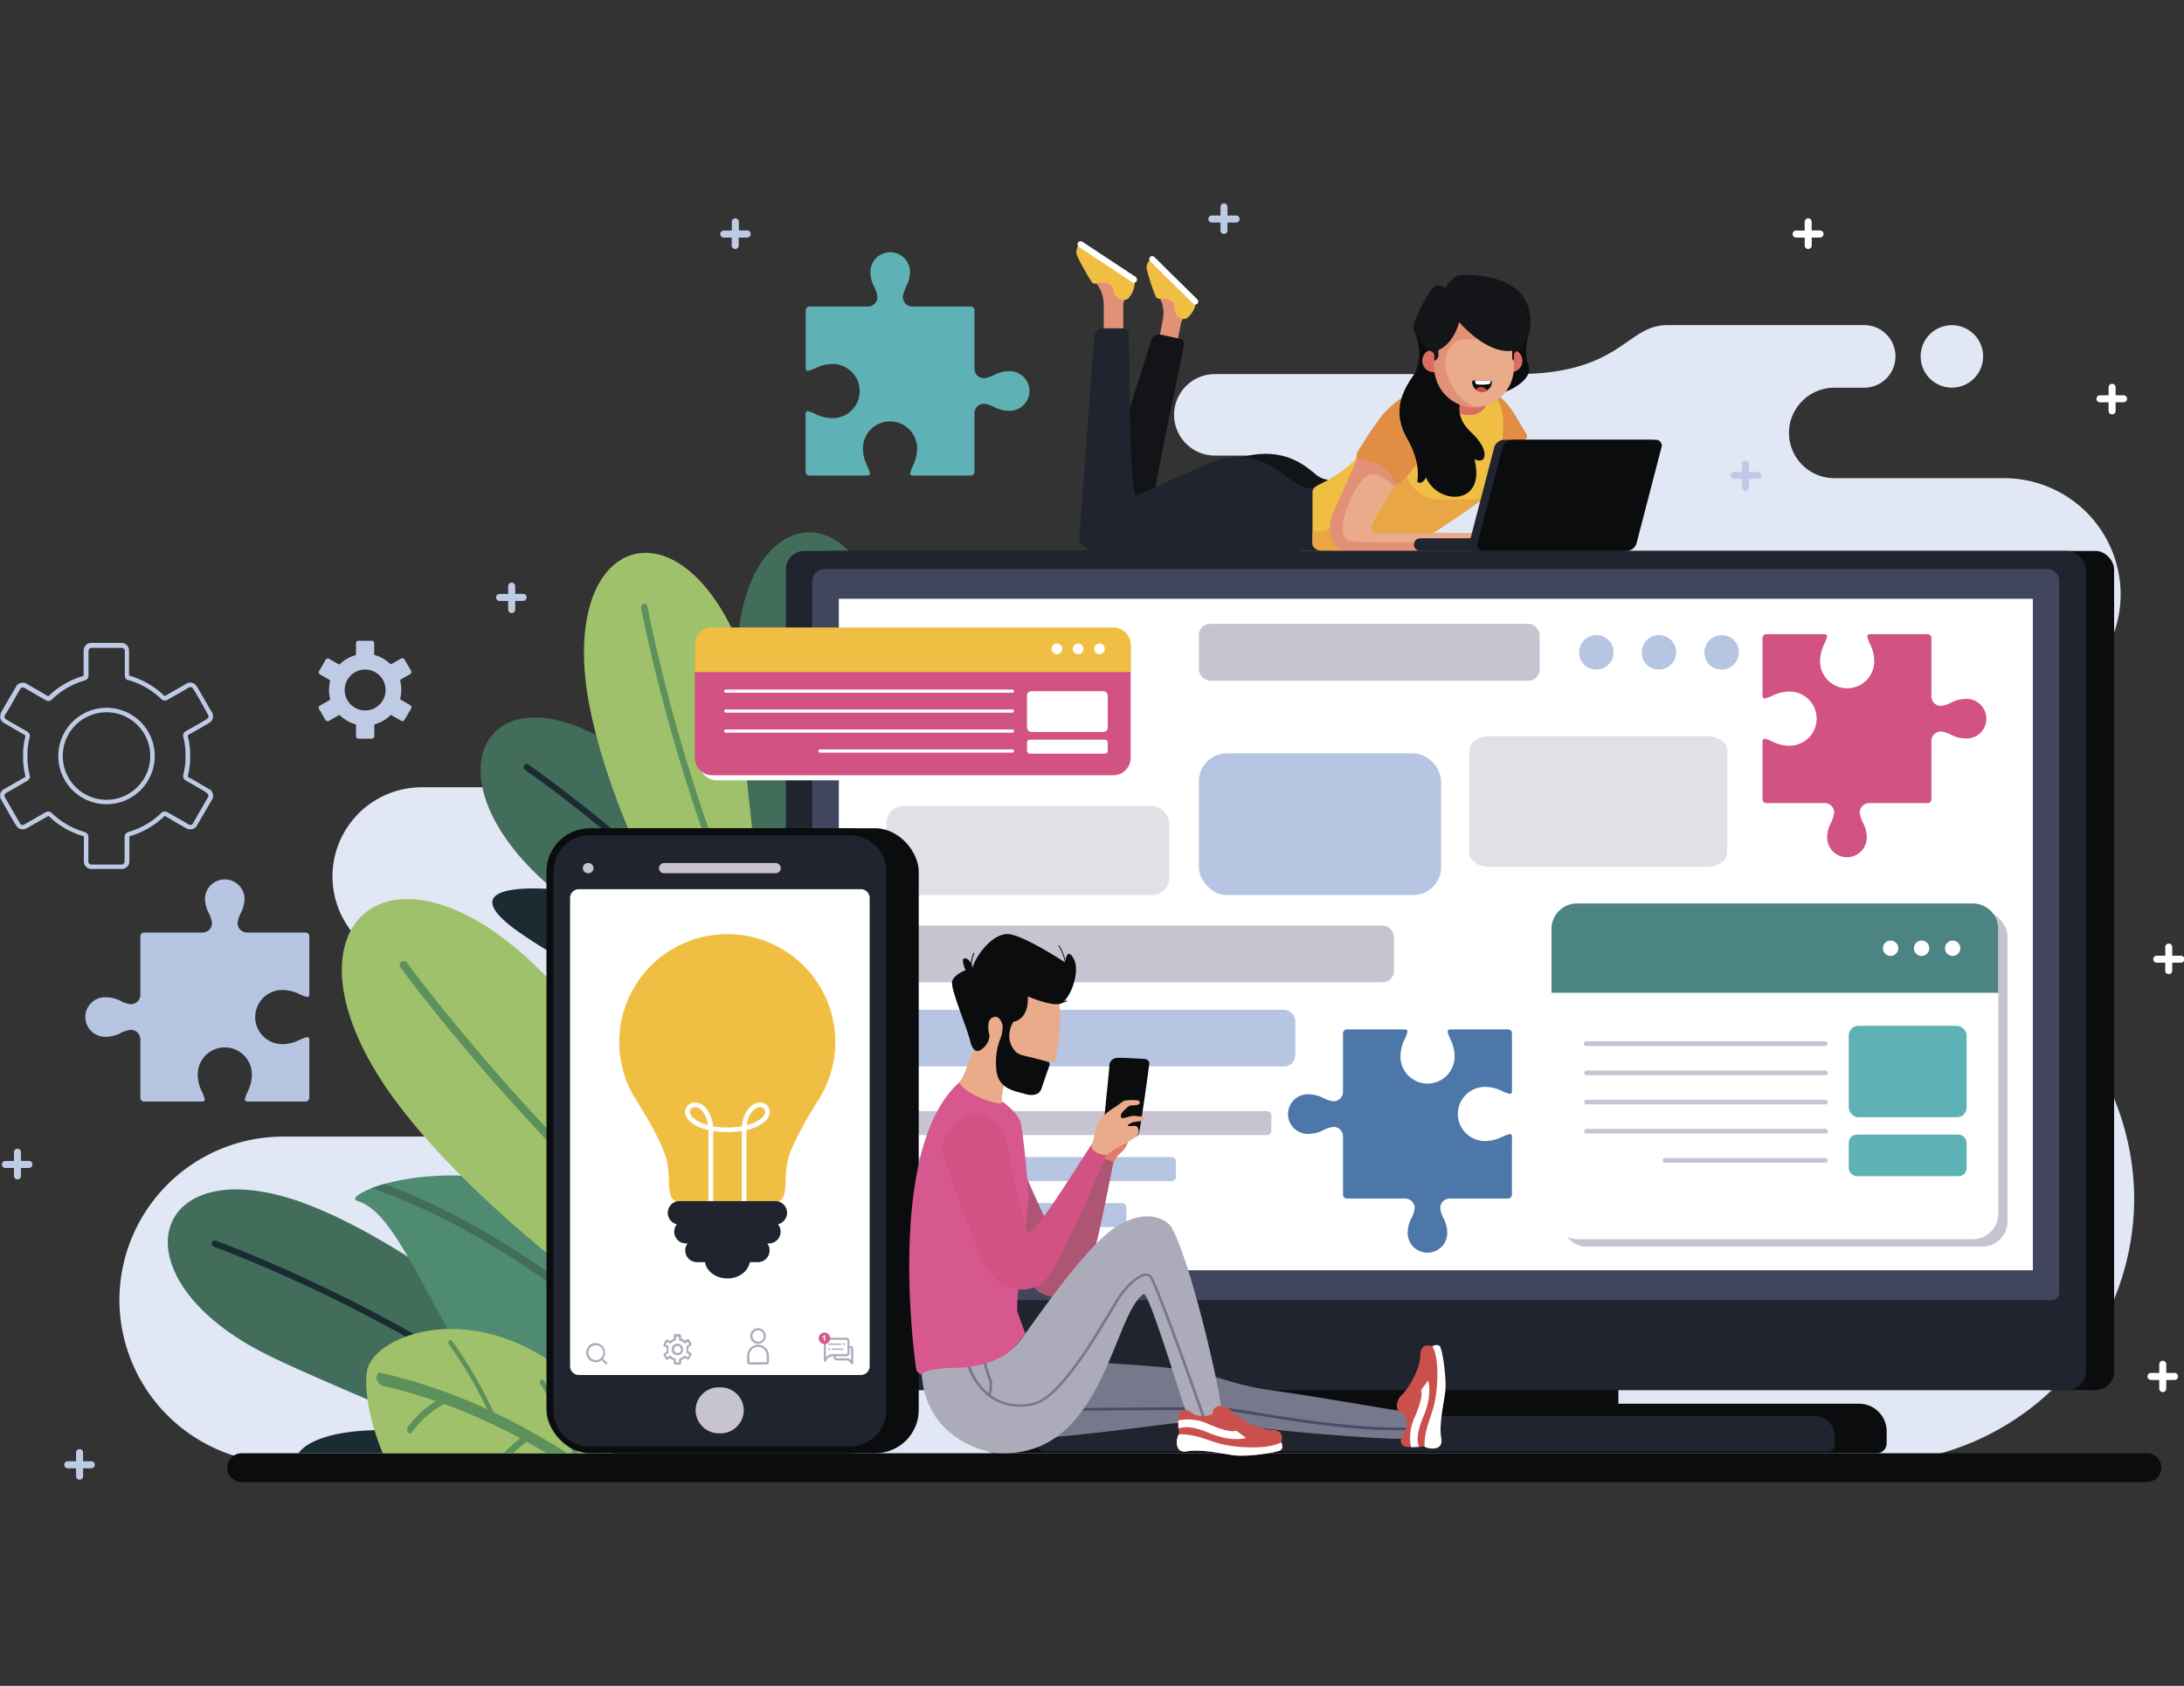 <?xml version="1.0" encoding="UTF-8"?> <svg xmlns="http://www.w3.org/2000/svg" viewBox="0 0 570 440"><rect x="0" y="0" width="570" height="440" fill="#333333" stroke="none"/><defs><style>.cls-10,.cls-11,.cls-12,.cls-13,.cls-14,.cls-16,.cls-17,.cls-2,.cls-22,.cls-3,.cls-30,.cls-32,.cls-36,.cls-37,.cls-39,.cls-4,.cls-44,.cls-45,.cls-5,.cls-6,.cls-7,.cls-8{fill-rule:evenodd}.cls-2{fill:#bfcbe5}.cls-26,.cls-3{fill:#fff}.cls-23,.cls-4{fill:#0a0c0d}.cls-5{fill:#1b2b32}.cls-6{fill:#416d5a}.cls-7{fill:#a0c16b}.cls-8{fill:#5d915c}.cls-10{fill:#121417}.cls-11{fill:#e18e44}.cls-12{fill:#e29076}.cls-13{fill:#f1be44}.cls-14,.cls-24{fill:#20242f}.cls-16{fill:#d96d62}.cls-17{fill:#e9ab89}.cls-35{fill:#5eb1b4}.cls-22,.cls-29{fill:#b5c5e2}.cls-28,.cls-30{fill:#c8c3d0}.cls-32{fill:#d25383}.cls-36{fill:#acabba}.cls-37{fill:#d7588e}.cls-39{fill:#78788c}.cls-44{fill:#cb504b}.cls-45{fill:#19181a}</style></defs><g id="Слой_5" data-name="Слой 5"><path d="M115.79 296.65h-42a42.76 42.76 0 0 0-42.63 42.62 42.76 42.76 0 0 0 42.62 42.63H488a69.23 69.23 0 0 0 69-69 69.23 69.23 0 0 0-69-69 29.26 29.26 0 0 1-29.18-29.18A29.27 29.27 0 0 1 488 185.48h35.13a30.43 30.43 0 0 0 30.34-30.34 30.43 30.43 0 0 0-30.34-30.34h-44.42A11.85 11.85 0 0 1 466.9 113a11.85 11.85 0 0 1 11.81-11.81h7.83A8.18 8.18 0 0 0 494.7 93a8.17 8.17 0 0 0-8.16-8.15h-51.37c-10.82 0-12 12.78-39.36 12.78h-78.75a10.67 10.67 0 0 0-10.64 10.64 10.67 10.67 0 0 0 10.64 10.64h10.22a15.45 15.45 0 0 1 15.41 15.41 15.45 15.45 0 0 1-15.41 15.41H311.9c-41.51 0-47.38 10.85-54.65 32.43s-45 23.32-45 23.32H110a23.3 23.3 0 0 0-23.23 23.23A23.29 23.29 0 0 0 110 252h5.77a22.41 22.41 0 0 1 22.34 22.34 22.42 22.42 0 0 1-22.34 22.35zm393.63-195.48a8.15 8.15 0 1 1 8.15-8.17 8.15 8.15 0 0 1-8.15 8.17z" fill-rule="evenodd" fill="#e1e7f4"></path><path class="cls-2" d="M36.7 188.42a12.65 12.65 0 0 0-4.09-2.73 12.53 12.53 0 0 0-9.62 0 12.58 12.58 0 0 0 0 23.25 12.53 12.53 0 0 0 9.62 0 12.58 12.58 0 0 0 4.09-20.52zm-4.53-1.66a11.52 11.52 0 0 1 3.7 2.48 11.41 11.41 0 0 1 0 16.15 11.39 11.39 0 0 1-16.14 0 11.41 11.41 0 0 1 0-16.15 11.46 11.46 0 0 1 12.44-2.48zm1.39-9.26a22.14 22.14 0 0 1 2.32.83 21.88 21.88 0 0 1 2.22 1.11 21.2 21.2 0 0 1 2.1 1.39 23.07 23.07 0 0 1 1.92 1.64 1.3 1.3 0 0 0 1.57.19c1.85-1.07 3.79-2.12 5.6-3.23a.72.72 0 0 1 .27-.09.8.8 0 0 1 .31 0 .72.72 0 0 1 .28.13.83.83 0 0 1 .21.24c1.35 2 2.7 4.67 3.94 6.83a.63.63 0 0 1 .1.29.7.7 0 0 1 0 .32.82.82 0 0 1-.14.28.74.74 0 0 1-.23.2c-1.66 1.1-3.8 2.2-5.57 3.22a1.37 1.37 0 0 0-.55.62.9.9 0 0 0-.08.28h-.12l.13.52c.1.41.19.82.26 1.23s.14.81.19 1.24.09.84.12 1.25 0 .83 0 1.26v1.27c0 .4-.07.83-.12 1.25s-.11.85-.19 1.24-.16.82-.26 1.23a1.26 1.26 0 0 0 .08.86 1.25 1.25 0 0 0 .6.62l4.93 2.85.55.43a.79.79 0 0 1 .37.48.7.7 0 0 1 0 .32.63.63 0 0 1-.1.29l-3.64 6.33-.29.51a.83.83 0 0 1-.21.24.72.72 0 0 1-.28.13.85.85 0 0 1-.32 0 .79.79 0 0 1-.28-.1c-1.77-1.11-3.76-2.17-5.58-3.22a1.3 1.3 0 0 0-1.57.19 23.07 23.07 0 0 1-1.92 1.64 21.2 21.2 0 0 1-2.1 1.39 22.28 22.28 0 0 1-2.24 1.12 20.57 20.57 0 0 1-2.36.83 1.26 1.26 0 0 0-.69.48 1.3 1.3 0 0 0-.27.79v6.43a.73.73 0 0 1-.06.3.78.78 0 0 1-.17.26.87.87 0 0 1-.26.18.81.81 0 0 1-.31.06h-7.87a.73.73 0 0 1-.3-.06.78.78 0 0 1-.26-.17.65.65 0 0 1-.17-.27.73.73 0 0 1-.06-.3v-6.43a1.32 1.32 0 0 0-.29-.82 1.26 1.26 0 0 0-.73-.46 21.36 21.36 0 0 1-2.32-.83 22 22 0 0 1-2.23-1.11 22.29 22.29 0 0 1-2.09-1.39 20.22 20.22 0 0 1-1.92-1.64 1.34 1.34 0 0 0-.79-.36 1.28 1.28 0 0 0-.85.21l-5.51 3.18a.77.77 0 0 1-.29.1.89.89 0 0 1-.32 0 .79.79 0 0 1-.28-.13.68.68 0 0 1-.2-.24c-1.31-2.28-2.64-4.55-3.95-6.83a1 1 0 0 1-.1-.29.89.89 0 0 1 0-.32.72.72 0 0 1 .13-.28.74.74 0 0 1 .23-.2l5.57-3.22a1.34 1.34 0 0 0 .56-.62 1.72 1.72 0 0 0 .07-.21h.14l-.14-.59q-.15-.62-.27-1.23c-.07-.39-.13-.81-.18-1.24s-.09-.84-.12-1.25 0-.83 0-1.27v-1.26c0-.4.06-.83.11-1.25s.12-.85.19-1.25.17-.81.27-1.22a1.36 1.36 0 0 0-.09-.87 1.29 1.29 0 0 0-.59-.61l-5.52-3.19a.87.87 0 0 1-.23-.2.72.72 0 0 1-.13-.28.89.89 0 0 1 0-.32 1 1 0 0 1 .1-.29c1.35-2 2.7-4.68 4-6.83a.68.68 0 0 1 .2-.24.79.79 0 0 1 .28-.13.89.89 0 0 1 .32 0 .77.77 0 0 1 .29.1l5.58 3.22a1.29 1.29 0 0 0 .83.16 1.27 1.27 0 0 0 .76-.37 20.84 20.84 0 0 1 1.9-1.62 21.05 21.05 0 0 1 2.09-1.39 21.43 21.43 0 0 1 2.25-1.12 19.92 19.92 0 0 1 2.36-.83 1.32 1.32 0 0 0 .95-1.27v-6.43a.94.94 0 0 1 .05-.3.88.88 0 0 1 .44-.44.73.73 0 0 1 .3-.06h7.89a.81.81 0 0 1 .31.06.87.87 0 0 1 .26.18.79.79 0 0 1 .23.56v6.43a1.37 1.37 0 0 0 .28.82 1.32 1.32 0 0 0 .74.46zm2.77-.24a21.49 21.49 0 0 1 2.35 1.18 19.77 19.77 0 0 1 2.22 1.46 22.2 22.2 0 0 1 2 1.73.18.18 0 0 0 .09 0 .12.12 0 0 0 .1 0l5.62-3.24a1.79 1.79 0 0 1 .7-.22 2 2 0 0 1 .74.05 2 2 0 0 1 .69.34 1.84 1.84 0 0 1 .5.57c1.36 2.2 2.65 4.59 4 6.83a2.18 2.18 0 0 1 .25.73 2 2 0 0 1-.06.77 2 2 0 0 1-.33.68 2 2 0 0 1-.58.51c-1.79 1.11-3.73 2.16-5.57 3.21a.16.16 0 0 0-.05.14.16.16 0 0 0 0 .1l.13.51a20.8 20.8 0 0 1 .36 2.08c.05.43.09.87.12 1.32s0 .9 0 1.33v1.34c0 .46-.07.89-.12 1.32a20.8 20.8 0 0 1-.48 2.6.14.14 0 0 0 0 .11.12.12 0 0 0 .07.07c2 1.09 4.12 2.38 6.15 3.55l-.08.09.07.08a2 2 0 0 1 .33.68 2 2 0 0 1 .06.77 2.06 2.06 0 0 1-.25.72L51.07 216l-.08-.05-.13.11a2 2 0 0 1-.69.34 2.14 2.14 0 0 1-.76.05 2 2 0 0 1-.71-.23c-1.85-1-3.76-2.18-5.6-3.23h-.09a.18.18 0 0 0-.09 0 22.2 22.2 0 0 1-2 1.73 20.59 20.59 0 0 1-2.21 1.46 23.85 23.85 0 0 1-2.37 1.19 21.78 21.78 0 0 1-2.5.88.16.16 0 0 0-.08.06v6.52a2 2 0 0 1-.15.75 2 2 0 0 1-.43.64 2 2 0 0 1-.64.42 1.86 1.86 0 0 1-.75.15h-7.94a1.93 1.93 0 0 1-.75-.15 2 2 0 0 1-.63-.42 2 2 0 0 1-.43-.64 1.86 1.86 0 0 1-.15-.75v-6.43a.17.17 0 0 0 0-.1.19.19 0 0 0-.09-.05 21.35 21.35 0 0 1-2.48-.88 22.58 22.58 0 0 1-2.36-1.18 20.59 20.59 0 0 1-2.21-1.46 22.33 22.33 0 0 1-2-1.73.11.11 0 0 0-.09 0 .12.12 0 0 0-.1 0l-5.65 3.2a1.92 1.92 0 0 1-.72.24 2.21 2.21 0 0 1-.77-.05 2 2 0 0 1-.68-.34 1.8 1.8 0 0 1-.5-.56c-1.46-2.35-2.84-4.93-4.24-7.34l.07-.05v-.18a2.21 2.21 0 0 1 0-.77 2 2 0 0 1 .34-.68A2 2 0 0 1 1 206l5.58-3.22a.14.14 0 0 0 .06-.07.16.16 0 0 0 0-.1L6.5 202c0-.23-.1-.46-.14-.7-.08-.44-.15-.88-.2-1.31s-.09-.87-.12-1.32 0-.9 0-1.34V196c0-.46.07-.89.12-1.32s.12-.87.2-1.31.18-.88.28-1.29a.21.21 0 0 0 0-.11l-.07-.07L1 188.67a2 2 0 0 1-.57-.51 2.07 2.07 0 0 1-.34-.68 2.21 2.21 0 0 1 0-.77 1.93 1.93 0 0 1 .19-.71c1.32-2.45 2.84-4.93 4.25-7.36l.07.05.14-.11a2 2 0 0 1 .68-.34 2.21 2.21 0 0 1 .77-.05 1.86 1.86 0 0 1 .72.24l.41.24 5.17 3a.12.12 0 0 0 .1 0 .18.18 0 0 0 .09 0 20.83 20.83 0 0 1 2-1.72 21.5 21.5 0 0 1 2.2-1.46 20.91 20.91 0 0 1 4.87-2.07.16.16 0 0 0 .08-.06.16.16 0 0 0 0-.09v-6.43A1.9 1.9 0 0 1 22 169a2 2 0 0 1 .43-.64 2 2 0 0 1 .63-.42 1.93 1.93 0 0 1 .75-.15h7.89a1.86 1.86 0 0 1 .75.15 1.95 1.95 0 0 1 1.22 1.81v6.43a.17.17 0 0 0 0 .1l.08.05a21.35 21.35 0 0 1 2.58.93zM101.85 186.88zm-2.78-10.57a5.34 5.34 0 1 0 1.57 3.78 5.35 5.35 0 0 0-1.57-3.78zM97.92 171a10 10 0 0 1 2.09.89 9.27 9.27 0 0 1 1.84 1.39.33.33 0 0 0 .39 0l2.48-1.43a.67.67 0 0 1 .46-.05.62.62 0 0 1 .37.29l1.75 3a.64.64 0 0 1 .06.47.66.66 0 0 1-.29.37l-2.46 1.42a.31.31 0 0 0-.15.36 8.34 8.34 0 0 1 .2 1.13 9.48 9.48 0 0 1 0 2.3 8.34 8.34 0 0 1-.2 1.13.32.32 0 0 0 .17.37l2.46 1.42a.65.65 0 0 1 .29.38.62.62 0 0 1-.06.46l-1.76 3a.62.62 0 0 1-.37.29.64.64 0 0 1-.47-.06l-2.46-1.42a.33.33 0 0 0-.39 0 9.27 9.27 0 0 1-1.84 1.39 9 9 0 0 1-2.11.89.33.33 0 0 0-.23.32v2.86a.65.65 0 0 1-.62.62h-3.53a.65.65 0 0 1-.62-.62v-2.86a.31.31 0 0 0-.25-.32 9 9 0 0 1-2.09-.89 9.27 9.27 0 0 1-1.84-1.39.32.32 0 0 0-.4 0l-2.47 1.42a.64.64 0 0 1-.47.06.62.62 0 0 1-.4-.19l-1.75-3a.62.62 0 0 1-.06-.46.65.65 0 0 1 .29-.38l2.52-1.43a.31.31 0 0 0 .15-.36 8.34 8.34 0 0 1-.2-1.13 9.48 9.48 0 0 1 0-2.3 8.34 8.34 0 0 1 .2-1.13.32.32 0 0 0-.17-.37L83.5 176a.66.66 0 0 1-.29-.37.64.64 0 0 1 .06-.47l1.75-3a.62.62 0 0 1 .37-.29.64.64 0 0 1 .47.06l2.48 1.43a.33.33 0 0 0 .4-.05 9.55 9.55 0 0 1 1.83-1.38 9.16 9.16 0 0 1 2.11-.89.33.33 0 0 0 .23-.32v-2.86a.57.57 0 0 1 .19-.43.57.57 0 0 1 .43-.18h3.51a.57.57 0 0 1 .43.18.57.57 0 0 1 .19.43v2.86a.31.31 0 0 0 .26.28zM3.65 300.81a.92.92 0 1 1 1.83 0V303h2.16a.92.92 0 0 1 0 1.83H5.48V307a.92.92 0 0 1-1.83 0v-2.16H1.5a.92.92 0 1 1 0-1.83h2.15zM132.63 152.88a.92.92 0 0 1 1.83 0V155h2.16a.92.92 0 0 1 0 1.83h-2.16V159a.92.92 0 1 1-1.83 0v-2.15h-2.15a.92.92 0 1 1 0-1.83h2.15zM191 58a.92.92 0 1 1 1.83 0v2.15H195a.92.92 0 1 1 0 1.85h-2.2v2.16a.92.92 0 0 1-1.83 0V62h-2.16a.92.92 0 0 1 0-1.83H191zM318.53 54.1a.92.92 0 1 1 1.83 0v2.15h2.15a.92.92 0 1 1 0 1.83h-2.15v2.16a.92.92 0 0 1-1.83 0v-2.16h-2.15a.92.92 0 1 1 0-1.83h2.15zM19.85 379.23a.92.92 0 1 1 1.83 0v2.15h2.15a.92.92 0 0 1 0 1.84h-2.15v2.15a.92.92 0 0 1-1.83 0v-2.15h-2.16a.92.92 0 0 1 0-1.84h2.16zM454.65 121a.92.92 0 0 1 1.83 0v2.16h2.15a.92.92 0 1 1 0 1.83h-2.15v2.15a.92.92 0 1 1-1.83 0V125h-2.16a.92.92 0 0 1 0-1.83h2.16z"></path><path class="cls-3" d="M471 58a.92.92 0 1 1 1.83 0v2.15H475a.92.92 0 0 1 0 1.85h-2.16v2.16a.92.92 0 0 1-1.83 0V62h-2.15a.92.92 0 1 1 0-1.83H471zM550.32 101a.92.92 0 0 1 1.83 0v2.16h2.16a.92.92 0 0 1 0 1.83h-2.16v2.15a.92.92 0 1 1-1.83 0V105h-2.15a.92.92 0 1 1 0-1.83h2.15zM563.54 356.17a.92.92 0 1 1 1.83 0v2.15h2.16a.92.92 0 0 1 0 1.84h-2.16v2.15a.92.92 0 1 1-1.83 0v-2.15h-2.15a.92.92 0 0 1 0-1.84h2.15zM565.1 247.28a.92.92 0 1 1 1.83 0v2.15h2.15a.92.92 0 1 1 0 1.83h-2.15v2.16a.92.92 0 0 1-1.83 0v-2.16H563a.92.92 0 1 1 0-1.83h2.15z"></path><path class="cls-4" d="M560.31 386.82H63.09a3.78 3.78 0 0 1-3.76-3.77 3.77 3.77 0 0 1 3.76-3.76h497.22a3.78 3.78 0 0 1 3.77 3.76 3.79 3.79 0 0 1-3.77 3.77z"></path><path class="cls-5" d="M184.3 263.1a117.59 117.59 0 0 1-49.25-20.1c-25.33-18.05 27.95-11.9 71.34 2.67l-16.77 14.9z"></path><path class="cls-6" d="M140.45 228.57c8.57 8.19 31 24.52 52.74 41.91l23.81 9.34 4.69-14.59c-16.67-26.88-38.93-54.41-58.36-68.46-34.05-24.64-52.97 3.06-22.88 31.8z"></path><path class="cls-5" d="M217.26 279.1c-27.38-43.87-79.18-79.42-79.37-79.55a.74.74 0 0 0-1.08.24.89.89 0 0 0 .25 1.17c.19.13 51.16 35.11 78.41 78.25l1.56.61z"></path><path class="cls-7" d="M194.59 172.7c4.11 11.7 10.12 39.18 17.32 67.61A52.83 52.83 0 0 1 191 268.16c-16.93-27-31.67-57.88-36.79-82.12-10.05-47.45 24.73-57.91 40.38-13.34z"></path><path class="cls-8" d="M201.33 259.05c-23.69-45.39-33.94-100.1-34-100.33a1 1 0 0 1 .68-1.12.88.88 0 0 1 1 .73c0 .23 10.18 54.31 33.49 99.27-.34.49-.75.98-1.17 1.45z"></path><path class="cls-6" d="M192.32 173.08c.06 11.86 3.87 39.34 6.44 67.06l9.83 23.65 13.76-6.79c7.77-30.65 12.14-65.78 8.77-89.52-5.92-41.62-39-36-38.8 5.6z"></path><path class="cls-5" d="M209.27 263.45c12.57-50.16 2.2-112.12 2.17-112.35a.75.75 0 0 0-.93-.61.9.9 0 0 0-.67 1c0 .22 10.24 61.19-1.89 110.76l.64 1.54z"></path><path class="cls-6" d="M66.24 351.76c10.48 5.83 36.44 16.06 62.14 27.53h26.71l.69-12.22c-23.32-22.23-52.33-43.67-75.09-52.54-39.93-15.53-51.48 16.6-14.45 37.23z"></path><path class="cls-5" d="M152.12 379.29c-38.31-34.68-95.62-55.41-95.83-55.49a.76.76 0 0 0-1 .51.9.9 0 0 0 .55 1.09c.21.08 55.93 20.24 93.9 53.89zM77.87 379.29c4.88-6.61 26.49-9.34 57.76 0z"></path><path d="M142.23 379.29c-8.3-7-16.83-16-22.54-26.81-14.74-27.93-19.32-36.73-26.5-39.08-6.2-2 47.44-25.14 98.16 29.09-1.77 12.44-8.59 25.78-25.81 36.8z" fill="#4e8b70" fill-rule="evenodd"></path><path class="cls-6" d="M100.28 309c29.17 10.68 58.3 33 82.12 55.05-.41.55-.85 1.11-1.3 1.66-24.41-22.63-54.4-45.49-84.18-55.59.97-.38 2.08-.76 3.36-1.12z"></path><path class="cls-7" d="M141.3 253.58c8.57 8.6 23.94 27.87 41.53 49.36 0 0 17.9 28.69 3.25 55.39-32-20.33-63.65-45.95-81.61-69.35-35.47-46.19-3.22-75.54 36.83-35.4z"></path><path class="cls-8" d="M191.4 342.11c-48.26-36.82-86.67-89.32-86.84-89.54a1.15 1.15 0 0 1 .16-1.57 1.06 1.06 0 0 1 1.5.26c.16.22 38 51.87 85.45 88.38-.07.82-.15 1.64-.27 2.47z"></path><path class="cls-7" d="M167.87 377.73a122.74 122.74 0 0 0-23.61-22c-23.16-16.07-46.17-7.05-48.37 1.64-.9 3.55-.1 11.92 4 21.93h65.66q1.2-.79 2.32-1.57z"></path><path class="cls-8" d="M150.85 379.29c-2.06-5.16-5.77-14-8.8-18.78-.26-.41-.68-.56-.93-.34a1 1 0 0 0 0 1.15c2.85 4.51 6.38 12.86 8.43 18zm-2.84 0h-5.32c-1.73-1-3.49-2.05-5.29-3-.76.61-2 1.64-3.5 3h-2.5c1.76-1.72 3.28-3.05 4.34-3.93a153.37 153.37 0 0 0-19.88-8.93 27 27 0 0 0-8.46 7.5c-.2.29-.61.23-.91-.13a1.06 1.06 0 0 1-.17-1.19 27.23 27.23 0 0 1 7.4-6.94 134.33 134.33 0 0 0-13.94-4 2.26 2.26 0 0 1-1.46-2c-.09-.92.43-1.53 1.15-1.37a141.55 141.55 0 0 1 27.67 9.5 111.62 111.62 0 0 0-9.85-16.74 1 1 0 0 1-.11-1.18c.23-.27.64-.17.92.21a115.88 115.88 0 0 1 10.75 18.5 172.44 172.44 0 0 1 19.15 10.7z"></path><path class="cls-3" d="M395.82 112.5l2.44 2s5.29 14.21 5.52 14.91-.12 5.34-1.39 7-4.65 1.28-5-.23-7.78-18.47-7.78-18.47z"></path><path class="cls-10" d="M349.43 125.3s-3.42.58-5.8-1.28-9.3-9.23-23.46-3.31q-2.52 1-4.75 2c12-5 18.77 2.72 22.54 5.06s5.23 1.16 5.23 1.16l4 1.57s.68-.1 1.78-.29z"></path><path class="cls-11" d="M385.2 103l2.08-1.69s4.25.59 8.14 7c0 0 2.65 4.56 2.91 4.88a1.6 1.6 0 0 1 .2 1s-3.8 5.17-8 5S385.2 103 385.2 103z"></path><path class="cls-12" d="M292.93 86.85l.23-1.16v-6.44a3.36 3.36 0 0 1 .35-1c.43-1 1.14-2.31 1.22-2.67a10.47 10.47 0 0 0-.93-3.31c-.29-.58-11.09-7.49-11.73-7.66s-.87 1.33-.29 2.43 4.94 7.73 5.28 8.31a9.51 9.51 0 0 1 1 4.06v7.55z"></path><path class="cls-13" d="M294.44 77.94s-.93.81-2.58-.14-.86-3.23-2.62-3.8a4.57 4.57 0 0 0-3 0 1.29 1.29 0 0 1-1.24-.3 56.05 56.05 0 0 1-4-7.23c-.11-.52-.13-2.16.77-2.51s14.41 9.12 14.41 9.12a6.76 6.76 0 0 1-1.74 4.86z"></path><path class="cls-3" d="M295.47 73.64a.82.82 0 0 0 1.14-.23.83.83 0 0 0-.23-1.14L282.5 63.1a.82.82 0 0 0-1.14.23.81.81 0 0 0 .23 1.13z"></path><path class="cls-12" d="M306.67 91.11l.43-1s1.06-5.41 1.18-6a3.4 3.4 0 0 1 .51-.91c.59-.85 1.49-1.94 1.63-2.26a10.2 10.2 0 0 0-.26-3.25c-.17-.59-9-9-9.52-9.27s-1.05 1.08-.71 2.21 3.18 8.09 3.4 8.69a9 9 0 0 1 .17 4c-.3 1.56-1.37 7-1.37 7z"></path><path class="cls-13" d="M309.7 83.1s-1 .58-2.37-.61-.22-3.16-1.74-4a4.34 4.34 0 0 0-2.79-.49 1.23 1.23 0 0 1-1.14-.53 52.56 52.56 0 0 1-2.43-7.47c0-.51.27-2 1.17-2.19s11.73 11.11 11.73 11.11a6.37 6.37 0 0 1-2.43 4.18z"></path><path class="cls-3" d="M311.45 79.29a.78.78 0 0 0 1.09-1.11L301.3 67.11a.78.78 0 1 0-1.09 1.11z"></path><path class="cls-10" d="M300.94 131.22C302 123 308.4 93.7 309 90a1.15 1.15 0 0 0-.84-1.55l-5.7-1.21a2.12 2.12 0 0 0-1.91 1.38c-.47 1.36-9.73 30.68-13.17 42.49z"></path><path class="cls-14" d="M315.48 120.92c-11.08 4.77-17 7.81-18.83 8.32-2.09.59-1.74-36-2.09-41.92 0 0 .17-1.63-1.4-1.63h-5.6s-1.66 0-1.92 2.12-3.92 52.12-3.92 52.12-.64 3.86 5.17 3.86h60.68l1.43-15.37c-1.1.19-1.78.29-1.78.29l-4-1.57s-1.4 1.22-5.23-1.16-10.47-10.08-22.51-5.06z"></path><path class="cls-13" d="M389.82 102.74a12.72 12.72 0 0 1 2.29 5.16c.76 3.37-.81 14.17-.81 15.62s-2.79 5.11-3.6 6.1-15.39 10.92-18.41 12.31-4.41 1.86-6.27 1.86h-18s-2.47-.26-2.47-2v-13.36c0-2.26 3.95-1.8 10.34-7.72s10.11-20.08 23.69-20.08c.03 0 10.34-1.09 13.24 2.11z"></path><path d="M386.89 130.31c-3.25 2.5-14.93 10.39-17.6 11.62-3 1.4-4.41 1.86-6.27 1.86h-18s-2.47-.26-2.47-2v-3.07a15.5 15.5 0 0 0 7-1.71l4.68 3.72 2.34-14.8 1.81-12.38 7.41 5s.34 1.45 1 4.75a9.43 9.43 0 0 0 8.74 7.09z" fill="#e8a644" fill-rule="evenodd"></path><path class="cls-16" d="M378.4 98.47v5.06a4.51 4.51 0 0 0 4.6 4.77h.75a4.51 4.51 0 0 0 4.56-4.77v-5.06a12.25 12.25 0 0 0-4.94-2.71 12.39 12.39 0 0 0-4.97 2.71z"></path><path class="cls-17" d="M358.08 117.27l-4 2.8s-5.81 13.05-6.45 14.56-1.63 9.16 4.18 9.16h40.47s-1-4.69-5.45-4.69H361.1c-1.91 0-2.73.23-3.13-1.22s8-14 8-14z"></path><path class="cls-12" d="M358.08 117.27l-4 2.8s-5.81 13.05-6.45 14.56-1.63 9.16 4.18 9.16h40.47a7.49 7.49 0 0 0-1.3-2.66c-7.17.2-35.12.9-38.78 0-4.2-1.09-.15-11.35 2.8-15.24 2.69-3.54 5.12-2.57 8.94 1.15 1.17-1.81 2-3.1 2-3.1z"></path><path class="cls-11" d="M372.53 101.1s-5.68.33-11.77 7.24a107.29 107.29 0 0 0-6.51 9.7 4.06 4.06 0 0 0-.17 2s7.21-.69 10.35 6.17a2.65 2.65 0 0 0 1.05.05c.28-.11 8.34-10 9.39-11.42s5.46-10.53-2.34-13.74z"></path><path class="cls-14" d="M388.29 143.79h-17.62a1.65 1.65 0 0 1-1.65-1.65 1.65 1.65 0 0 1 1.65-1.65h17.62a1.65 1.65 0 0 1 1.65 1.65 1.65 1.65 0 0 1-1.65 1.65z"></path><path class="cls-14" d="M423.56 143.79h-38.62a1.5 1.5 0 0 1-1.48-2l6.51-25a2.77 2.77 0 0 1 2.52-2h38.62a1.5 1.5 0 0 1 1.48 2l-6.5 25a2.8 2.8 0 0 1-2.53 2z"></path><path class="cls-4" d="M424.59 143.79h-37.47a1.5 1.5 0 0 1-1.49-2l6.51-25a2.77 2.77 0 0 1 2.52-2h37.48a1.5 1.5 0 0 1 1.48 2l-6.5 25a2.8 2.8 0 0 1-2.53 2zM369.37 87.11s2.78 6.14-.71 11.19-4.91 10-1.36 16.23 2.66 10.33 2.62 11 1.49.87 2.24-.94c3.17 7.35 15.77 7.43 12.65-4.67v-.08c0-.01.07 0 .11.05 3.08 1.45 4-2.4-.91-7-5.93-5.53-2-10.58.25-14.32 2.74-4.49 1.99-16.07-14.89-11.46zM392.33 80.24l6.7 6.82s-1.54 4.65-.15 8.12-3.87 6.56-7.29 7.5.74-22.44.74-22.44z"></path><path class="cls-16" d="M373.76 91.23h-.22a3 3 0 1 0 3.66 3 3 3 0 0 0-1.13-2.41c.08.89-.06 2-1.2 2.11v-1.75a1 1 0 0 0-1.11-.95zM394.75 91.23h.22a3 3 0 1 1-2.53.61c-.08.89.06 2 1.21 2.11V92.2a1 1 0 0 1 1.1-.97z"></path><rect x="374.33" y="76.06" width="20.79" height="30.24" rx="10.39" fill="#e9ab89"></rect><path class="cls-12" d="M375.34 82a10.28 10.28 0 0 0-1 4.47v9.45a10.43 10.43 0 0 0 10.39 10.4 9.74 9.74 0 0 0 1.72-.15c-5 .41-9.28-7.22-9.28-11.42s3.31-6.2 4.4-6.2h4.16l2.44-1.1s-1.41-4.29-2.11-5.76-4-.35-6.69-.64a7.71 7.71 0 0 0-4.03.95z"></path><path d="M394.66 91.54v1.34c0 .65 0 1.2.46 1.2v-1.47a1.45 1.45 0 0 1 1.54-1.08c4.09-4.7 3.55-12.17-.82-16s-13.74-4.12-15.38-3.57-3.33 3.32-3.33 3.32-1.39-1.24-2.68-.59-5.61 8.78-5.61 10.82 3.94 6.06 3.94 6.06a1.46 1.46 0 0 1 1.55 1.08v1.47c.49 0 1.09-.72 1.09-1.37v-1.38c4.11-1.82 5.41-7.29 5.41-7.29s7.17 8.44 13.83 7.46z" fill="#131518" fill-rule="evenodd"></path><path class="cls-4" d="M384.21 99.73a2.58 2.58 0 0 0 5.15.11.44.44 0 0 0-.43-.45l-4.25-.1a.45.45 0 0 0-.45.44z"></path><path d="M385.13 101.75a2.56 2.56 0 0 0 3 .25 1.73 1.73 0 0 0-3-.25z" fill="#cb4c49" fill-rule="evenodd"></path><path class="cls-3" d="M389 99.39l-4-.08a.89.89 0 0 0 .42 1 11.32 11.32 0 0 0 3.46-.11 1.6 1.6 0 0 0 .12-.81z"></path><path d="M210.28 96.19c0 .33.21.6.57.6A9.55 9.55 0 0 0 213 96a10.34 10.34 0 0 1 4.3-1 7.07 7.07 0 0 1 0 14.14 10.33 10.33 0 0 1-4.3-1 9.11 9.11 0 0 0-2.18-.83c-.36 0-.53.27-.57.6v15.21a1 1 0 0 0 1 1h15.21c.33 0 .59-.21.59-.57a9 9 0 0 0-.83-2.19 10.49 10.49 0 0 1-1-4.3 7.07 7.07 0 1 1 14.14 0 10.49 10.49 0 0 1-1 4.3 9 9 0 0 0-.83 2.19c0 .36.27.52.59.57h15.21a1 1 0 0 0 1-1v-15.3a.28.28 0 0 1 0-.09 2.49 2.49 0 0 1 2.47-2.35 8.13 8.13 0 0 1 2.94 1 8.67 8.67 0 0 0 3.54.83 5.17 5.17 0 1 0 0-10.33 8.51 8.51 0 0 0-3.54.83 8.13 8.13 0 0 1-2.94 1 2.49 2.49 0 0 1-2.47-2.35.28.28 0 0 1 0-.09V81a1 1 0 0 0-1-1H238a2.49 2.49 0 0 1-2.36-2.47 8.37 8.37 0 0 1 1-3 8.52 8.52 0 0 0 .86-3.53 5.17 5.17 0 1 0-10.34 0 8.52 8.52 0 0 0 .84 3.54 8.37 8.37 0 0 1 1 3 2.49 2.49 0 0 1-2.37 2.46h-15.35a1 1 0 0 0-1 1z" fill="#5eb1b4" fill-rule="evenodd"></path><path class="cls-22" d="M52.84 287.5c.33-.05.6-.21.6-.57a9.06 9.06 0 0 0-.84-2.19 10.45 10.45 0 0 1-1-4.3 7.07 7.07 0 0 1 14.14 0 10.45 10.45 0 0 1-1 4.3 9 9 0 0 0-.83 2.19c0 .36.27.52.59.57h15.23a1 1 0 0 0 1-1v-15.21c0-.33-.21-.6-.57-.6a9.55 9.55 0 0 0-2.18.83 10.34 10.34 0 0 1-4.3 1 7.07 7.07 0 0 1 0-14.14 10.33 10.33 0 0 1 4.3 1 9.11 9.11 0 0 0 2.18.83c.37 0 .53-.27.57-.6v-15.22a1 1 0 0 0-1-1H64.38a2.49 2.49 0 0 1-2.38-2.47 8.19 8.19 0 0 1 1-2.92 8.67 8.67 0 0 0 .83-3.54 5.17 5.17 0 0 0-10.33 0 8.51 8.51 0 0 0 .83 3.54 8.37 8.37 0 0 1 1 2.95 2.49 2.49 0 0 1-2.33 2.44H37.63a1 1 0 0 0-1 1v15.36a2.5 2.5 0 0 1-2.48 2.35 8.13 8.13 0 0 1-2.94-1 8.67 8.67 0 0 0-3.54-.83 5.17 5.17 0 1 0 0 10.33 8.67 8.67 0 0 0 3.54-.83 8.13 8.13 0 0 1 2.94-1 2.5 2.5 0 0 1 2.48 2.35v15.38a1 1 0 0 0 1 1z"></path><path class="cls-23" d="M327.1 354.63h95.28v17.7H327.1z"></path><rect class="cls-23" x="212.46" y="143.79" width="339.3" height="219" rx="4.83"></rect><rect class="cls-24" x="205.1" y="143.79" width="339.3" height="219" rx="4.83"></rect><path d="M215.19 148.52H534.3a3.16 3.16 0 0 1 3.14 3.15v185.67a2 2 0 0 1-2 2H214a2 2 0 0 1-2-2V151.67a3.16 3.16 0 0 1 3.19-3.15z" fill="#41455d" fill-rule="evenodd"></path><path class="cls-26" d="M218.93 156.28h311.62v175.25H218.93z"></path><path class="cls-4" d="M492.4 373.55a7.2 7.2 0 0 0-7.18-7.18h-221a7.2 7.2 0 0 0-7.18 7.18v3.16a2.59 2.59 0 0 0 2.58 2.58h230.2a2.59 2.59 0 0 0 2.58-2.58z"></path><path class="cls-14" d="M478.79 374.73a5.16 5.16 0 0 0-5.14-5.15H275.84a5.16 5.16 0 0 0-5.14 5.15V377a1.85 1.85 0 0 0 1.84 1.85H477a1.85 1.85 0 0 0 1.84-1.85z"></path><path class="cls-3" d="M195.51 359a.92.92 0 0 0-1.84 0v2.15h-2.15a.92.92 0 0 0 0 1.84h2.15v2.15a.92.92 0 0 0 1.84 0V363h2.15a.92.92 0 1 0 0-1.84h-2.15z"></path><rect x="231.33" y="210.35" width="73.86" height="23.26" rx="4.57" fill="#e1e0e7"></rect><rect class="cls-28" x="231.33" y="241.58" width="132.47" height="14.78" rx="2.9"></rect><rect class="cls-29" x="231.33" y="263.55" width="106.73" height="14.78" rx="2.9"></rect><path class="cls-30" d="M238.68 290h92.13a1.18 1.18 0 0 1 1 1.27V295a1.16 1.16 0 0 1-1 1.27h-92.12a1.15 1.15 0 0 1-1-1.27v-3.65a1.16 1.16 0 0 1 .99-1.35z"></path><path class="cls-22" d="M238.7 302h67.2a1.14 1.14 0 0 1 1 1.25V307a1.14 1.14 0 0 1-1 1.25h-67.19a1.14 1.14 0 0 1-1-1.25v-3.67a1.13 1.13 0 0 1 .99-1.33zM238.72 314h54.25a1.15 1.15 0 0 1 1 1.27V319a1.13 1.13 0 0 1-1 1.26h-54.25a1.16 1.16 0 0 1-1-1.27v-3.63a1.15 1.15 0 0 1 1-1.36z"></path><rect class="cls-29" x="312.9" y="196.63" width="63.21" height="36.98" rx="7.27"></rect><rect class="cls-28" x="312.9" y="162.82" width="88.94" height="14.84" rx="2.92"></rect><path class="cls-22" d="M416.38 174.73a4.49 4.49 0 1 0-4.23-4.48 4.37 4.37 0 0 0 4.23 4.48zM432.73 174.73a4.49 4.49 0 1 0-4.24-4.48 4.37 4.37 0 0 0 4.24 4.48zM449.07 174.73a4.49 4.49 0 1 0-4.23-4.48 4.37 4.37 0 0 0 4.23 4.48z"></path><path d="M388.71 192.15h56.86c2.88 0 5.27 1.7 5.27 3.76 0 8.9-.06 17.78-.08 26.63 0 2.05-2.36 3.73-5.23 3.73h-56.84c-2.88 0-5.23-1.69-5.23-3.73v-26.63c.01-2.08 2.37-3.76 5.25-3.76z" fill="#e1e0e7" fill-rule="evenodd"></path><path class="cls-32" d="M487.92 165.51c-.33.05-.59.21-.59.57a9 9 0 0 0 .83 2.19 10.45 10.45 0 0 1 1 4.3 7.07 7.07 0 0 1-14.14 0 10.45 10.45 0 0 1 1-4.3 9 9 0 0 0 .83-2.19c0-.36-.27-.52-.59-.57H461a1 1 0 0 0-1 1v15.21c0 .33.21.6.57.6a9 9 0 0 0 2.18-.83 10.33 10.33 0 0 1 4.3-1 7.07 7.07 0 0 1 0 14.14 10.34 10.34 0 0 1-4.3-1 9.38 9.38 0 0 0-2.18-.83c-.36 0-.53.27-.57.6v15.21a1 1 0 0 0 1 1h15.35a2.49 2.49 0 0 1 2.36 2.47 8.37 8.37 0 0 1-1 2.95 8.52 8.52 0 0 0-.84 3.54 5.17 5.17 0 0 0 10.34 0 8.52 8.52 0 0 0-.84-3.54 8.37 8.37 0 0 1-1-2.95 2.49 2.49 0 0 1 2.36-2.47h15.35a1 1 0 0 0 1-1v-15.26a.28.28 0 0 1 0-.09 2.49 2.49 0 0 1 2.47-2.35 8.13 8.13 0 0 1 2.94 1 8.67 8.67 0 0 0 3.54.83 5.17 5.17 0 1 0 0-10.33 8.67 8.67 0 0 0-3.54.83 8.13 8.13 0 0 1-2.94 1 2.49 2.49 0 0 1-2.47-2.35.28.28 0 0 1 0-.09v-15.29a1 1 0 0 0-1-1z"></path><path d="M394.61 296.58c0-.33-.21-.6-.57-.6a9.55 9.55 0 0 0-2.18.83 10.34 10.34 0 0 1-4.3 1 7.07 7.07 0 1 1 0-14.14 10.33 10.33 0 0 1 4.3 1 9.11 9.11 0 0 0 2.18.83c.36 0 .53-.27.57-.6v-15.22a1 1 0 0 0-1-1H378.4c-.33.05-.59.21-.59.58a9.11 9.11 0 0 0 .83 2.18 10.45 10.45 0 0 1 1 4.3 7.07 7.07 0 0 1-14.14 0 10.45 10.45 0 0 1 1-4.3 9.11 9.11 0 0 0 .83-2.18c0-.37-.27-.53-.59-.58h-15.23a1 1 0 0 0-1 1V285a.28.28 0 0 1 0 .09 2.49 2.49 0 0 1-2.47 2.35 8.13 8.13 0 0 1-2.94-1 8.67 8.67 0 0 0-3.54-.83 5.17 5.17 0 1 0 0 10.33 8.67 8.67 0 0 0 3.54-.83 8.13 8.13 0 0 1 2.94-1 2.49 2.49 0 0 1 2.47 2.35.28.28 0 0 1 0 .09v15.27a1 1 0 0 0 1 1h15.35a2.49 2.49 0 0 1 2.36 2.47 8.37 8.37 0 0 1-1 2.95 8.52 8.52 0 0 0-.84 3.54 5.17 5.17 0 0 0 10.34 0 8.52 8.52 0 0 0-.84-3.54 8.37 8.37 0 0 1-1-2.95 2.49 2.49 0 0 1 2.36-2.47h15.35a1 1 0 0 0 1-1z" fill="#4c77a8" fill-rule="evenodd"></path><path class="cls-3" d="M442.16 272a3.76 3.76 0 1 0-3.76-3.76 3.76 3.76 0 0 0 3.76 3.76zM427.12 272a3.76 3.76 0 1 0-3.76-3.76 3.77 3.77 0 0 0 3.76 3.76zM412.08 272a3.76 3.76 0 1 0-3.76-3.76 3.77 3.77 0 0 0 3.76 3.76z"></path><rect class="cls-28" x="407.34" y="237.75" width="116.61" height="87.62" rx="6.64"></rect><rect class="cls-26" x="404.92" y="235.8" width="116.61" height="87.62" rx="6.64"></rect><path d="M514.89 235.8H411.55a6.65 6.65 0 0 0-6.63 6.64v16.68h116.61v-16.68a6.66 6.66 0 0 0-6.64-6.64z" fill="#4c8483" fill-rule="evenodd"></path><path class="cls-3" d="M509.62 249.49a2 2 0 1 0-2-2 2 2 0 0 0 2 2zM501.52 249.49a2 2 0 1 0-2-2 2 2 0 0 0 2 2zM493.43 249.49a2 2 0 1 0-2-2 2 2 0 0 0 2 2z"></path><path class="cls-30" d="M476.42 280.63a.61.61 0 0 0 0-1.22h-62.35a.61.61 0 1 0 0 1.22zM476.42 288.24a.61.61 0 1 0 0-1.22h-62.35a.61.61 0 1 0 0 1.22zM476.42 295.85a.61.61 0 1 0 0-1.22h-62.35a.61.61 0 1 0 0 1.22zM476.42 303.46a.61.61 0 0 0 .61-.61.61.61 0 0 0-.61-.61h-41.87a.62.62 0 0 0-.61.61.61.61 0 0 0 .61.61zM476.42 273a.62.62 0 0 0 0-1.23h-62.35a.62.62 0 1 0 0 1.23z"></path><rect class="cls-35" x="482.5" y="267.74" width="30.77" height="23.85" rx="2.51"></rect><rect class="cls-35" x="482.5" y="296.13" width="30.77" height="10.85" rx="2.11"></rect><rect class="cls-23" x="149.27" y="216.18" width="90.51" height="163.1" rx="11.31"></rect><rect class="cls-23" x="142.62" y="216.18" width="90.51" height="163.1" rx="11.31"></rect><path class="cls-24" d="M153.93 218h67.88a9.52 9.52 0 0 1 9.52 9.52V368a9.52 9.52 0 0 1-9.52 9.52h-67.88a9.51 9.51 0 0 1-9.51-9.51V227.5a9.51 9.51 0 0 1 9.51-9.5z"></path><path class="cls-3" d="M148.78 356.56V234.37a2.3 2.3 0 0 1 2.3-2.3h73.59a2.3 2.3 0 0 1 2.3 2.3v122.19a2.31 2.31 0 0 1-2.3 2.31h-73.59a2.31 2.31 0 0 1-2.3-2.31z"></path><path class="cls-30" d="M172 226.58a1.33 1.33 0 0 1 1.33-1.33h29.11a1.34 1.34 0 0 1 1.33 1.33 1.33 1.33 0 0 1-1.33 1.33h-29.12a1.32 1.32 0 0 1-1.32-1.33zM152.11 226.58a1.34 1.34 0 0 1 1.33-1.33h.12a1.34 1.34 0 0 1 1.34 1.33 1.33 1.33 0 0 1-1.34 1.33h-.12a1.33 1.33 0 0 1-1.33-1.33zM181.55 368.09a6 6 0 0 1 6-6h.57a6.05 6.05 0 0 1 6 6 6.06 6.06 0 0 1-6 6h-.57a6.05 6.05 0 0 1-6-6z"></path><path class="cls-36" d="M220.87 349.13h-5a.88.88 0 0 0-.62.26.91.91 0 0 0-.25.62v5.11c0 .14 0 .23.18.28s.27 0 .36-.14a3 3 0 0 1 .81-.94 1.42 1.42 0 0 1 .84-.31h.39v.33a.72.72 0 0 0 .21.51.77.77 0 0 0 .52.22H221a1 1 0 0 1 .58.21 2.49 2.49 0 0 1 .58.66c.08.16.15.23.37.14s.18-.14.17-.28V352a.72.72 0 0 0-.21-.51.76.76 0 0 0-.52-.21h-.27V350a.88.88 0 0 0-.26-.62.85.85 0 0 0-.62-.27zm-4.3 3.17h-.3a.17.17 0 0 1-.17-.17.18.18 0 0 1 .17-.17h.3a.18.18 0 0 1 .17.17.17.17 0 0 1-.17.17zm.64-.34H220a.18.18 0 0 1 .18.17.17.17 0 0 1-.18.17h-2.76a.17.17 0 0 1-.17-.17.18.18 0 0 1 .17-.17zm2.95-1.31h.3a.17.17 0 0 1 0 .34h-.3a.17.17 0 1 1 0-.34zm-.64.34h-3.25a.17.17 0 1 1 0-.34h3.25a.17.17 0 0 1 0 .34zm-1.37 3h2.72a.89.89 0 0 0 .88-.88v-1.26h.25a.17.17 0 0 1 .12.05.15.15 0 0 1 0 .11v3a1.5 1.5 0 0 0-.23-.2 1.57 1.57 0 0 0-.91-.32h-2.73a.14.14 0 0 1-.11-.05.16.16 0 0 1 0-.11V354zm-2.28-4.3h5a.36.36 0 0 1 .22.09.32.32 0 0 1 .09.23v3.1a.31.31 0 0 1-.31.31h-3.68a2 2 0 0 0-1.17.42 3.25 3.25 0 0 0-.47.43V350a.31.31 0 0 1 .32-.32zM197.84 346.62a2.07 2.07 0 0 0-2.05 2.06 2.08 2.08 0 0 0 .6 1.46 2.05 2.05 0 0 0 2.89 0 2.06 2.06 0 0 0-1.46-3.51zm-2.29 7.38v-.18a2.33 2.33 0 0 1 .66-1.61 2.28 2.28 0 0 1 1.61-.67 2.3 2.3 0 0 1 1.62.67 2.27 2.27 0 0 1 .67 1.62v1.63a.11.11 0 0 1 0 .08.12.12 0 0 1-.09 0h-4.34a.11.11 0 0 1-.08 0 .12.12 0 0 1 0-.08V354zm-.56 0v1.46a.67.67 0 0 0 .2.48.7.7 0 0 0 .48.2H200a.72.72 0 0 0 .49-.2.72.72 0 0 0 .2-.48v-1.64a2.85 2.85 0 0 0-4.87-2 2.82 2.82 0 0 0-.82 2v.18zm1.8-6.36a1.49 1.49 0 0 1 2.54 1.05 1.5 1.5 0 0 1-.43 1.06 1.48 1.48 0 0 1-1.06.43 1.5 1.5 0 0 1-1-.42 1.51 1.51 0 0 1-.44-1.06 1.48 1.48 0 0 1 .39-1.07zM175.84 349.43a2.94 2.94 0 0 0-.51.23 3.83 3.83 0 0 0-.46.33l-.58-.34a.4.4 0 0 0-.3 0 .45.45 0 0 0-.27.2l-.53.93a.4.4 0 0 0 0 .32.39.39 0 0 0 .2.27l.58.33V352.83l-.58.34a.39.39 0 0 0-.2.26.42.42 0 0 0 0 .33l.53.93a.45.45 0 0 0 .27.2.4.4 0 0 0 .33-.05l.58-.33a3.83 3.83 0 0 0 .46.33 2.94 2.94 0 0 0 .51.23v.68a.43.43 0 0 0 .13.3.44.44 0 0 0 .31.13h1.06a.44.44 0 0 0 .31-.13.48.48 0 0 0 .1-.28V355a2.94 2.94 0 0 0 .51-.23 4 4 0 0 0 .47-.33l.58.33a.48.48 0 0 0 .31 0 .46.46 0 0 0 .26-.2l.53-.93a.39.39 0 0 0 0-.33.46.46 0 0 0-.2-.26l-.59-.34v-.17a2.55 2.55 0 0 0 0-.78v-.17l.59-.34a.45.45 0 0 0 .2-.27.37.37 0 0 0 0-.32l-.53-.93a.46.46 0 0 0-.26-.2.42.42 0 0 0-.33 0l-.58.34a4 4 0 0 0-.47-.33 2.94 2.94 0 0 0-.51-.23v-.68a.42.42 0 0 0-.13-.3.44.44 0 0 0-.31-.13h-1.06a.44.44 0 0 0-.31.13.43.43 0 0 0-.11.28v.68zm-.23.72a2.87 2.87 0 0 1 .57-.24.28.28 0 0 0 .23-.27v-.75h.8v.75a.3.3 0 0 0 .21.27 2.36 2.36 0 0 1 .59.24 3.14 3.14 0 0 1 .5.38.27.27 0 0 0 .35.05l.65-.37.4.69-.63.37a.28.28 0 0 0-.15.33 1.7 1.7 0 0 1 .06.31v.64a1.88 1.88 0 0 1-.06.31.3.3 0 0 0 .13.32l.65.37-.4.7-.65-.38a.29.29 0 0 0-.34.05 2.46 2.46 0 0 1-.51.39 2.87 2.87 0 0 1-.57.24.28.28 0 0 0-.23.27v.75h-.8v-.75a.28.28 0 0 0-.21-.27 2.36 2.36 0 0 1-.59-.24 3.14 3.14 0 0 1-.5-.38.27.27 0 0 0-.34-.06l-.66.38-.4-.7.63-.36a.3.3 0 0 0 .16-.33c0-.11-.05-.21-.07-.31s0-.21 0-.32v-.32c0-.1 0-.21.07-.31a.27.27 0 0 0-.13-.32l-.65-.37.4-.7.66.37a.27.27 0 0 0 .34 0 2.69 2.69 0 0 1 .5-.39zm1.2.57a1.51 1.51 0 0 1 1.05.42 1.47 1.47 0 0 1 .44 1.07 1.49 1.49 0 0 1-.44 1.07 1.51 1.51 0 0 1-1.07.44 1.5 1.5 0 0 1-1.51-1.51 1.51 1.51 0 0 1 .44-1.07 1.53 1.53 0 0 1 1.07-.44zm-.67.84a1 1 0 0 1 .67-.28.92.92 0 0 1 .66.27.94.94 0 0 1 0 1.34.95.95 0 0 1-1.34-1.34zM153.71 351.28a2.51 2.51 0 0 0 0 3.54 2.5 2.5 0 0 0 1.76.72 2.54 2.54 0 0 0 1.56-.55l1 1.05a.28.28 0 1 0 .4-.4l-1.05-1.05a2.53 2.53 0 0 0 .54-1.56 2.5 2.5 0 0 0-4.27-1.77zm3.15 3.13a1.93 1.93 0 0 1-1.36.56 2 2 0 0 1-1.36-.55 1.94 1.94 0 0 1 2.75-2.74 1.92 1.92 0 0 1 0 2.73z"></path><path class="cls-37" d="M215.18 350.77a1.49 1.49 0 1 0-1.49-1.49 1.49 1.49 0 0 0 1.49 1.49z"></path><path class="cls-3" d="M215.35 350h-.29v-1.1a1 1 0 0 1-.38.22v-.26a.91.91 0 0 0 .25-.14.58.58 0 0 0 .19-.25h.23z"></path><path class="cls-13" d="M177.27 313.71h25.14a2.23 2.23 0 0 1 .37 0c2.05-.56 2.13-2.49 2.25-5.33a38.58 38.58 0 0 1 .4-4.67c.7-4.3 5.28-12 7.5-15.54v-.05c.64-1 1.08-1.68 1.16-1.81a28.19 28.19 0 1 0-48.56 0c.08.13.52.79 1.16 1.81v.05c2.22 3.55 6.8 11.24 7.5 15.54a38.58 38.58 0 0 1 .4 4.67c.12 2.84.2 4.77 2.25 5.33a2.23 2.23 0 0 1 .43 0z"></path><path class="cls-3" d="M186.12 314.1a.61.61 0 0 1-.62.61.61.61 0 0 1-.61-.61v-18.46-.69c-.4-.09-.79-.2-1.16-.32a9.9 9.9 0 0 1-3.52-1.83 3.51 3.51 0 0 1-1.39-2.58 2.46 2.46 0 0 1 .12-.76 2.43 2.43 0 0 1 1.57-1.57 3 3 0 0 1 1.72 0 4 4 0 0 1 1.72 1 7.94 7.94 0 0 1 2.1 5.06 22.16 22.16 0 0 0 7.62 0 7.94 7.94 0 0 1 2.1-5.06 4 4 0 0 1 1.72-1 3 3 0 0 1 1.72 0 2.41 2.41 0 0 1 1.57 1.57 2.46 2.46 0 0 1 .12.76 3.51 3.51 0 0 1-1.39 2.58 9.9 9.9 0 0 1-3.52 1.83c-.37.12-.76.23-1.16.32V314.1a.61.61 0 0 1-.61.61.61.61 0 0 1-.62-.61v-18.46-.44a24.13 24.13 0 0 1-7.46 0V314.1zm10.48-24.35a6.57 6.57 0 0 0-1.68 3.9l.68-.19a8.66 8.66 0 0 0 3.08-1.59 2.32 2.32 0 0 0 1-1.65 1.07 1.07 0 0 0-.07-.39 1.16 1.16 0 0 0-.77-.77 1.76 1.76 0 0 0-1 0 2.75 2.75 0 0 0-1.19.7zm-11.84 3.9a6.57 6.57 0 0 0-1.68-3.9 2.75 2.75 0 0 0-1.19-.7 1.76 1.76 0 0 0-1 0 1.16 1.16 0 0 0-.77.77 1.32 1.32 0 0 0-.06.39 2.3 2.3 0 0 0 1 1.65 8.66 8.66 0 0 0 3.08 1.59z"></path><path class="cls-14" d="M195.73 328.78c0 2.7-2.64 4.89-5.89 4.89s-5.89-2.19-5.89-4.89 3.1-2.87 3.1-2.87z"></path><path class="cls-14" d="M177.35 313.48h25a3.07 3.07 0 0 1 3.07 3.06 3.09 3.09 0 0 1-.9 2.17 3.06 3.06 0 0 1-1.48.82 3.06 3.06 0 0 1-2.39 5h-.4a3.06 3.06 0 0 1-2.45 4.89h-15.9a3.06 3.06 0 0 1-2.45-4.89h-.4a3.06 3.06 0 0 1-2.39-5 3.06 3.06 0 0 1-1.48-.82 3.05 3.05 0 0 1 0-4.33 3 3 0 0 1 2.17-.9z"></path><path class="cls-26" d="M187.1 165.42h104.66a4.55 4.55 0 0 1 4.55 4.55v29.16a4.54 4.54 0 0 1-4.54 4.54H187.1a4.55 4.55 0 0 1-4.55-4.55V170a4.55 4.55 0 0 1 4.55-4.58z"></path><path d="M185.88 164.09h104.67a4.54 4.54 0 0 1 4.54 4.54v29.17a4.54 4.54 0 0 1-4.54 4.54H185.88a4.55 4.55 0 0 1-4.55-4.55v-29.15a4.54 4.54 0 0 1 4.55-4.55z" fill="#d25383"></path><path class="cls-3" d="M264.21 180.81a.42.42 0 1 0 0-.84h-74.78a.42.42 0 0 0 0 .84zM264.21 186a.42.42 0 1 0 0-.84h-74.78a.42.42 0 0 0 0 .84zM264.21 191.23a.42.42 0 0 0 0-.84h-74.78a.42.42 0 0 0 0 .84zM264.21 196.44a.42.42 0 0 0 0-.84H214a.42.42 0 0 0 0 .84z"></path><path class="cls-13" d="M290.54 163.76H185.88a4.55 4.55 0 0 0-4.54 4.55v7.09h113.75v-7.09a4.56 4.56 0 0 0-4.55-4.55z"></path><path class="cls-3" d="M286.94 170.74a1.39 1.39 0 1 0-1.38-1.38 1.39 1.39 0 0 0 1.38 1.38zM281.4 170.74a1.39 1.39 0 1 0-1.39-1.38 1.38 1.38 0 0 0 1.39 1.38zM275.85 170.74a1.39 1.39 0 1 0-1.38-1.38 1.38 1.38 0 0 0 1.38 1.38z"></path><rect class="cls-26" x="268.04" y="180.39" width="21.07" height="10.64" rx="1.12"></rect><rect class="cls-26" x="268.04" y="193.06" width="21.07" height="3.64" rx=".71"></rect><path class="cls-39" d="M257.87 355.56l2-1.14s36.27 1.28 47.63 2.91 13.13 4 24.59 5.57 33.51 5.51 36.25 5.76 2.16 5.27 1 6.59-39.54-2.07-45.26-3.18a70.74 70.74 0 0 0-19-.45c-5.3.6-34.59 4.74-42.23 3.77s-4.98-19.83-4.98-19.83z"></path><path d="M370.3 372.43a5.58 5.58 0 0 1-.1.73l-3.06.1c-12.92.4-29.52-2.31-39.93-4-4.63-.75-8-1.31-9.29-1.3-4.18 0-41.79.25-41.9.25a.37.37 0 0 1-.37-.36.38.38 0 0 1 .37-.37c.11 0 37.71-.21 41.9-.25a92.42 92.42 0 0 1 9.41 1.31c10.38 1.69 26.94 4.39 39.79 4z" fill="#494c66" fill-rule="evenodd"></path><path d="M289.17 304.32l1.29-.42a8.47 8.47 0 0 1 1.54-2.56c.84-.77 2.31-2 2.42-3.76s-6.42-2.68-6.42-2.32-2.75 3-2.5 4.14a17.68 17.68 0 0 0 1.15 2.91z" fill="#dd7c69" fill-rule="evenodd"></path><path d="M266.57 304.19s8.22 19 9.83 21 8.69-19.07 10.23-22.86c0 0 3 .15 3.93 1.09 0 0-4.78 25.3-7 30.38s-7.1 5.77-11.54 3.89-15.86-22-18.25-25.66 3.89-16.58 12.8-7.84z" fill="#af5574" fill-rule="evenodd"></path><path class="cls-4" d="M298.86 276.39s1.06.28 1.09 1-2.41 17.72-2.72 18.39-.6 1.75-7.72 1c0 0-1.24-.24-1.51-.88s1.44-15.83 1.53-17.6a2.08 2.08 0 0 1 2.21-2.2c1.02-.1 7.12.29 7.12.29z"></path><path d="M312.26 368.42a4 4 0 0 1 .27 2 20.63 20.63 0 0 0-.07 2.81 4.47 4.47 0 0 0 .23 1.09c.4 1 1.74 2.45 6.34 3.4a49.1 49.1 0 0 0 12.52.55c2.72-.2 1.2-1.6 0-2.22s-9.5-3.85-11.66-6.26-1.9-2.74-2.08-3.13-4.81-.28-5.55 1.76z" fill="#f0cbce" fill-rule="evenodd"></path><path class="cls-36" d="M257.73 378.8a1.25 1.25 0 0 0 .54.26l1.45.15c28.23 2.21 30.61-36 38.74-41.48 1.4-.94 10.75 30.75 11.49 31.67s7.91 0 8.71-1.18-7.8-39.52-13.11-48.22c0 0-4.21-5.53-13.53-.25s-24.89 29.73-26.84 31.39-4.36 4.37-7.74 3.3a1.11 1.11 0 0 0-.36 0l-16.58 1.19c-.5 16.95 12.18 21.88 17.23 23.17z"></path><path class="cls-39" d="M313.67 369.66l.75-.09c-2.44-6.91-12.48-35.2-14-36.68l-.24-.2a2.63 2.63 0 0 0-2.75.17 13 13 0 0 0-3.05 2.4 24 24 0 0 0-2.49 3c-.46.66-1.24 2-2.25 3.67-4.39 7.38-13.28 22.33-19.62 24.06l-.54.13a13.2 13.2 0 0 1-10.19-1.53c-.24-.15-.48-.31-.71-.48.19-.78.71-3.24 0-4.48a28.4 28.4 0 0 1-1.44-5.3h-.08l-.66.05A28.88 28.88 0 0 0 258 360c.51.9.21 2.72 0 3.63a16 16 0 0 1-5.09-8.31c0-.2-.11-.42-.17-.67l-.73.06c.06.24.12.49.2.75a16.45 16.45 0 0 0 5.77 9c.31.23.62.45.94.65a13.93 13.93 0 0 0 10.75 1.63l.56-.15c6.63-1.8 15.62-16.92 20.06-24.38 1-1.69 1.77-3 2.22-3.63a22.76 22.76 0 0 1 2.41-2.93 12.24 12.24 0 0 1 2.87-2.27c.81-.42 1.52-.54 2-.21l.14.11c1.38 1.49 11.23 29.25 13.74 36.38z"></path><path class="cls-44" d="M321.36 368.25c1.25 1.43 6.61 4.91 10.48 4.94s2.52 3.21 2.52 3.21.79 1.42-.09 2.06-8.86 1.94-12.8 1.3-8.48-1.57-11.76-.95-2.81-3.54-2-4.49c0 0-.48-4.27.11-5.47s2.34-1 3.4 0 4.14.88 5.25.14c-.11-2.52 3.23-2.63 4.89-.74z"></path><path class="cls-3" d="M307.56 372.84c0-.64-.07-1.41-.06-2.12a12.73 12.73 0 0 1 7.89.95c5.9 2.6 7.28 1.73 7.28 1.73l2.55 1.89s-3.65 1.25-9.63-1.28c-4.05-1.72-6.34-1.77-8.03-1.17z"></path><path class="cls-3" d="M334.36 376.4s.79 1.42-.09 2.06-8.86 1.94-12.8 1.3-8.48-1.57-11.76-.95-2.81-3.54-2-4.49c6.68.07 8.09 2.8 16.3 3.34s10.35-1.26 10.35-1.26z"></path><path class="cls-37" d="M265.18 351.1S261 356.64 250 357c0 0-8-.15-9.46 1.74 0 0-1.1-.37-1.36-1.15s-8.38-57.91 11.25-75.15l11.41 5.24s3.49 2.5 4.38 4.86 2.14 17.95 2.21 19.8-3.62 28.08-2.88 30.14 2.05 5.52 2.05 5.52z"></path><path class="cls-17" d="M265.35 279.6l.64 2.48c-4.56-1.89-4.37 3.11-4.59 5.6-.1 1.12-9.61-2-11-5.23 1.59-2.09 1.1-2.38 3.73-8.09.81-1.75 2.64-3.08 3.1-4.72 0 0-1.14-6.56-.15-7.91s4.54-.41 4.72 1.29 3.55 16.58 3.55 16.58z"></path><path class="cls-45" d="M276.45 246.75a.13.13 0 0 0-.18 0 .13.13 0 0 0 0 .19s3.73 5.51.29 9.55a.14.14 0 0 0 0 .19.13.13 0 0 0 .19 0c3.55-4.26-.29-9.91-.3-9.93zM254.38 256.16a.13.13 0 0 0 .18 0 .14.14 0 0 0 0-.19 8.11 8.11 0 0 1-.26-7.09.15.15 0 0 0-.08-.18.13.13 0 0 0-.17.08 8.37 8.37 0 0 0 .33 7.38zM268.57 260a.14.14 0 0 0-.16.22s4.69 3.43 10 1.13a.14.14 0 0 0 .07-.18.13.13 0 0 0-.17-.07c-5.17 2.23-9.73-1.1-9.74-1.1z"></path><path class="cls-17" d="M258.22 267.06c.33 3.17 1.58 3.72 1.58 3.72s.45.16.24 1-.05 2 2.37 5.6l.47.68a34.32 34.32 0 0 0 3.09 4v.06c-4.44-1.85-4.38 2.87-4.57 5.41v.19c-.1 1.12-9.61-2-11-5.23q.23-.29.39-.54a17.87 17.87 0 0 0 1.79-4c.34-.84.8-1.92 1.45-3.34a3.33 3.33 0 0 0 2.63-1.42 9.54 9.54 0 0 0 1.19-4s-.59-2.85.05-4.5a1.41 1.41 0 0 1 1.22-1s-1.23.19-.9 3.37z"></path><path class="cls-32" d="M262.21 295.69s4.49 23.15 5.81 25.73 14.32-19.09 17-22.93c0 0 3.26.9 4.09 2.18 0 0-11.49 27-15.19 32.06s-9.31 4.68-13.78 1.51-12.27-28.28-14-33 8.3-17.45 16.07-5.55z"></path><path class="cls-17" d="M288.77 301.53a17.83 17.83 0 0 1 3.46-2.3c2.41-1.3 4.45-2.41 4.78-3.27a1.72 1.72 0 0 0-.37-2c-.46-.28-1.66.07-2.17-.1s.8-.9 1.65-1.07a12 12 0 0 0 2.22-.38.7.7 0 0 0 .23-.84c-.08-.15-.78-.18-1.7-.25a5 5 0 0 0-2.31.15 6.09 6.09 0 0 1-1.84.38 1.26 1.26 0 0 1 0-1.28 9.18 9.18 0 0 1 1.93-1.87c.41-.29 1.76-.17 2.39-.39s.59-1-.17-1.13a13.13 13.13 0 0 0-2.7 0c-1.09 0-1.54.7-2.94 1.61s-4 2.6-4.69 4.39-.93 4.14-1.55 5.34.73 2.61 3.78 3.01z"></path><path class="cls-44" d="M365.83 364.11c1.4-1.23 4.82-6.48 4.85-10.28s3.14-2.46 3.14-2.46 1.39-.77 2 .08 1.9 8.69 1.27 12.55-1.53 8.31-.93 11.52-3.46 2.76-4.4 2c0 0-4.17.47-5.35-.1s-.94-2.29 0-3.34.87-4.05.14-5.14c-2.46.06-2.55-3.21-.72-4.83z"></path><path class="cls-3" d="M370.34 377.63c-.63 0-1.39.07-2.08.06a12.53 12.53 0 0 1 .93-7.74c2.55-5.77 1.69-7.13 1.69-7.13l1.86-2.5s1.22 3.58-1.26 9.44c-1.69 3.97-1.73 6.24-1.14 7.87z"></path><path class="cls-3" d="M373.82 351.37s1.39-.77 2 .08 1.9 8.69 1.27 12.55-1.53 8.31-.93 11.52-3.46 2.76-4.4 2c.08-6.54 2.75-7.93 3.28-16s-1.22-10.15-1.22-10.15z"></path><path class="cls-17" d="M254.59 272.58a11.46 11.46 0 0 1 .1 1.23l2.84.8a17.85 17.85 0 0 1-.37 1.85 4.38 4.38 0 0 1 2.74.25s5.31 4.66 5.1 5.54h.1c5.75 2 7-.58 7.25-1.19s1.15-3.75 1.34-3.92 1.57.29 1.83-.49a65.53 65.53 0 0 0 1.15-11.75c.17-6.21-4.53-10.44-4.53-10.44-10.32-1.51-9.77 12.58-11.53 11.21s-3.86-.35-3.79 2.29c.01.41-2.37 4.3-2.23 4.62z"></path><path class="cls-4" d="M273.69 277.18s-2.76-.79-4.79-1.26-3.51-.68-4.35-2.09a5.85 5.85 0 0 1-1-4.77 6.83 6.83 0 0 1 2.7-4.26c.76-.44 1-1.35.67-2.67s-.15-8 6.32-6.49c0 0 .31-.54-.23-2.28s-10.29-4.24-16.2.84-5.2 10.58-4.21 14.41a12 12 0 0 1 .24 1.19s.39 1.45.62 2.63 1.22 2.29 2.27 1.72a4.84 4.84 0 0 0 2.53-3.73s-1.19-4.38 1-4.92c0 0 1.59-.92 2.42 2.16a9.56 9.56 0 0 1-.37 2.82 17.45 17.45 0 0 0-1.21 9.18c.65 4.88 5.63 5.25 7.27 5.81s3.8.49 4.38-1.19 1.88-5.48 2.08-6 .03-1.05-.14-1.1z"></path><path class="cls-4" d="M264.46 266.67s4.11-.34 3.78-6.61c0 0 5.53 2.39 8.17 2s5.73-8.35 3.83-11.8-2.23.94-2.23.94-9.95-6.57-14.38-7.36-9.19 5.94-9.79 8.73c0 0-.44-2.22-1.89-2.44s.05 3.1.05 3.1-2.69.89-3.46 2.74 4 12.24 4.94 16.74l2-1.3s.39-8 .47-8.34 7.24 1.63 7.24 1.63z"></path></g></svg> 
